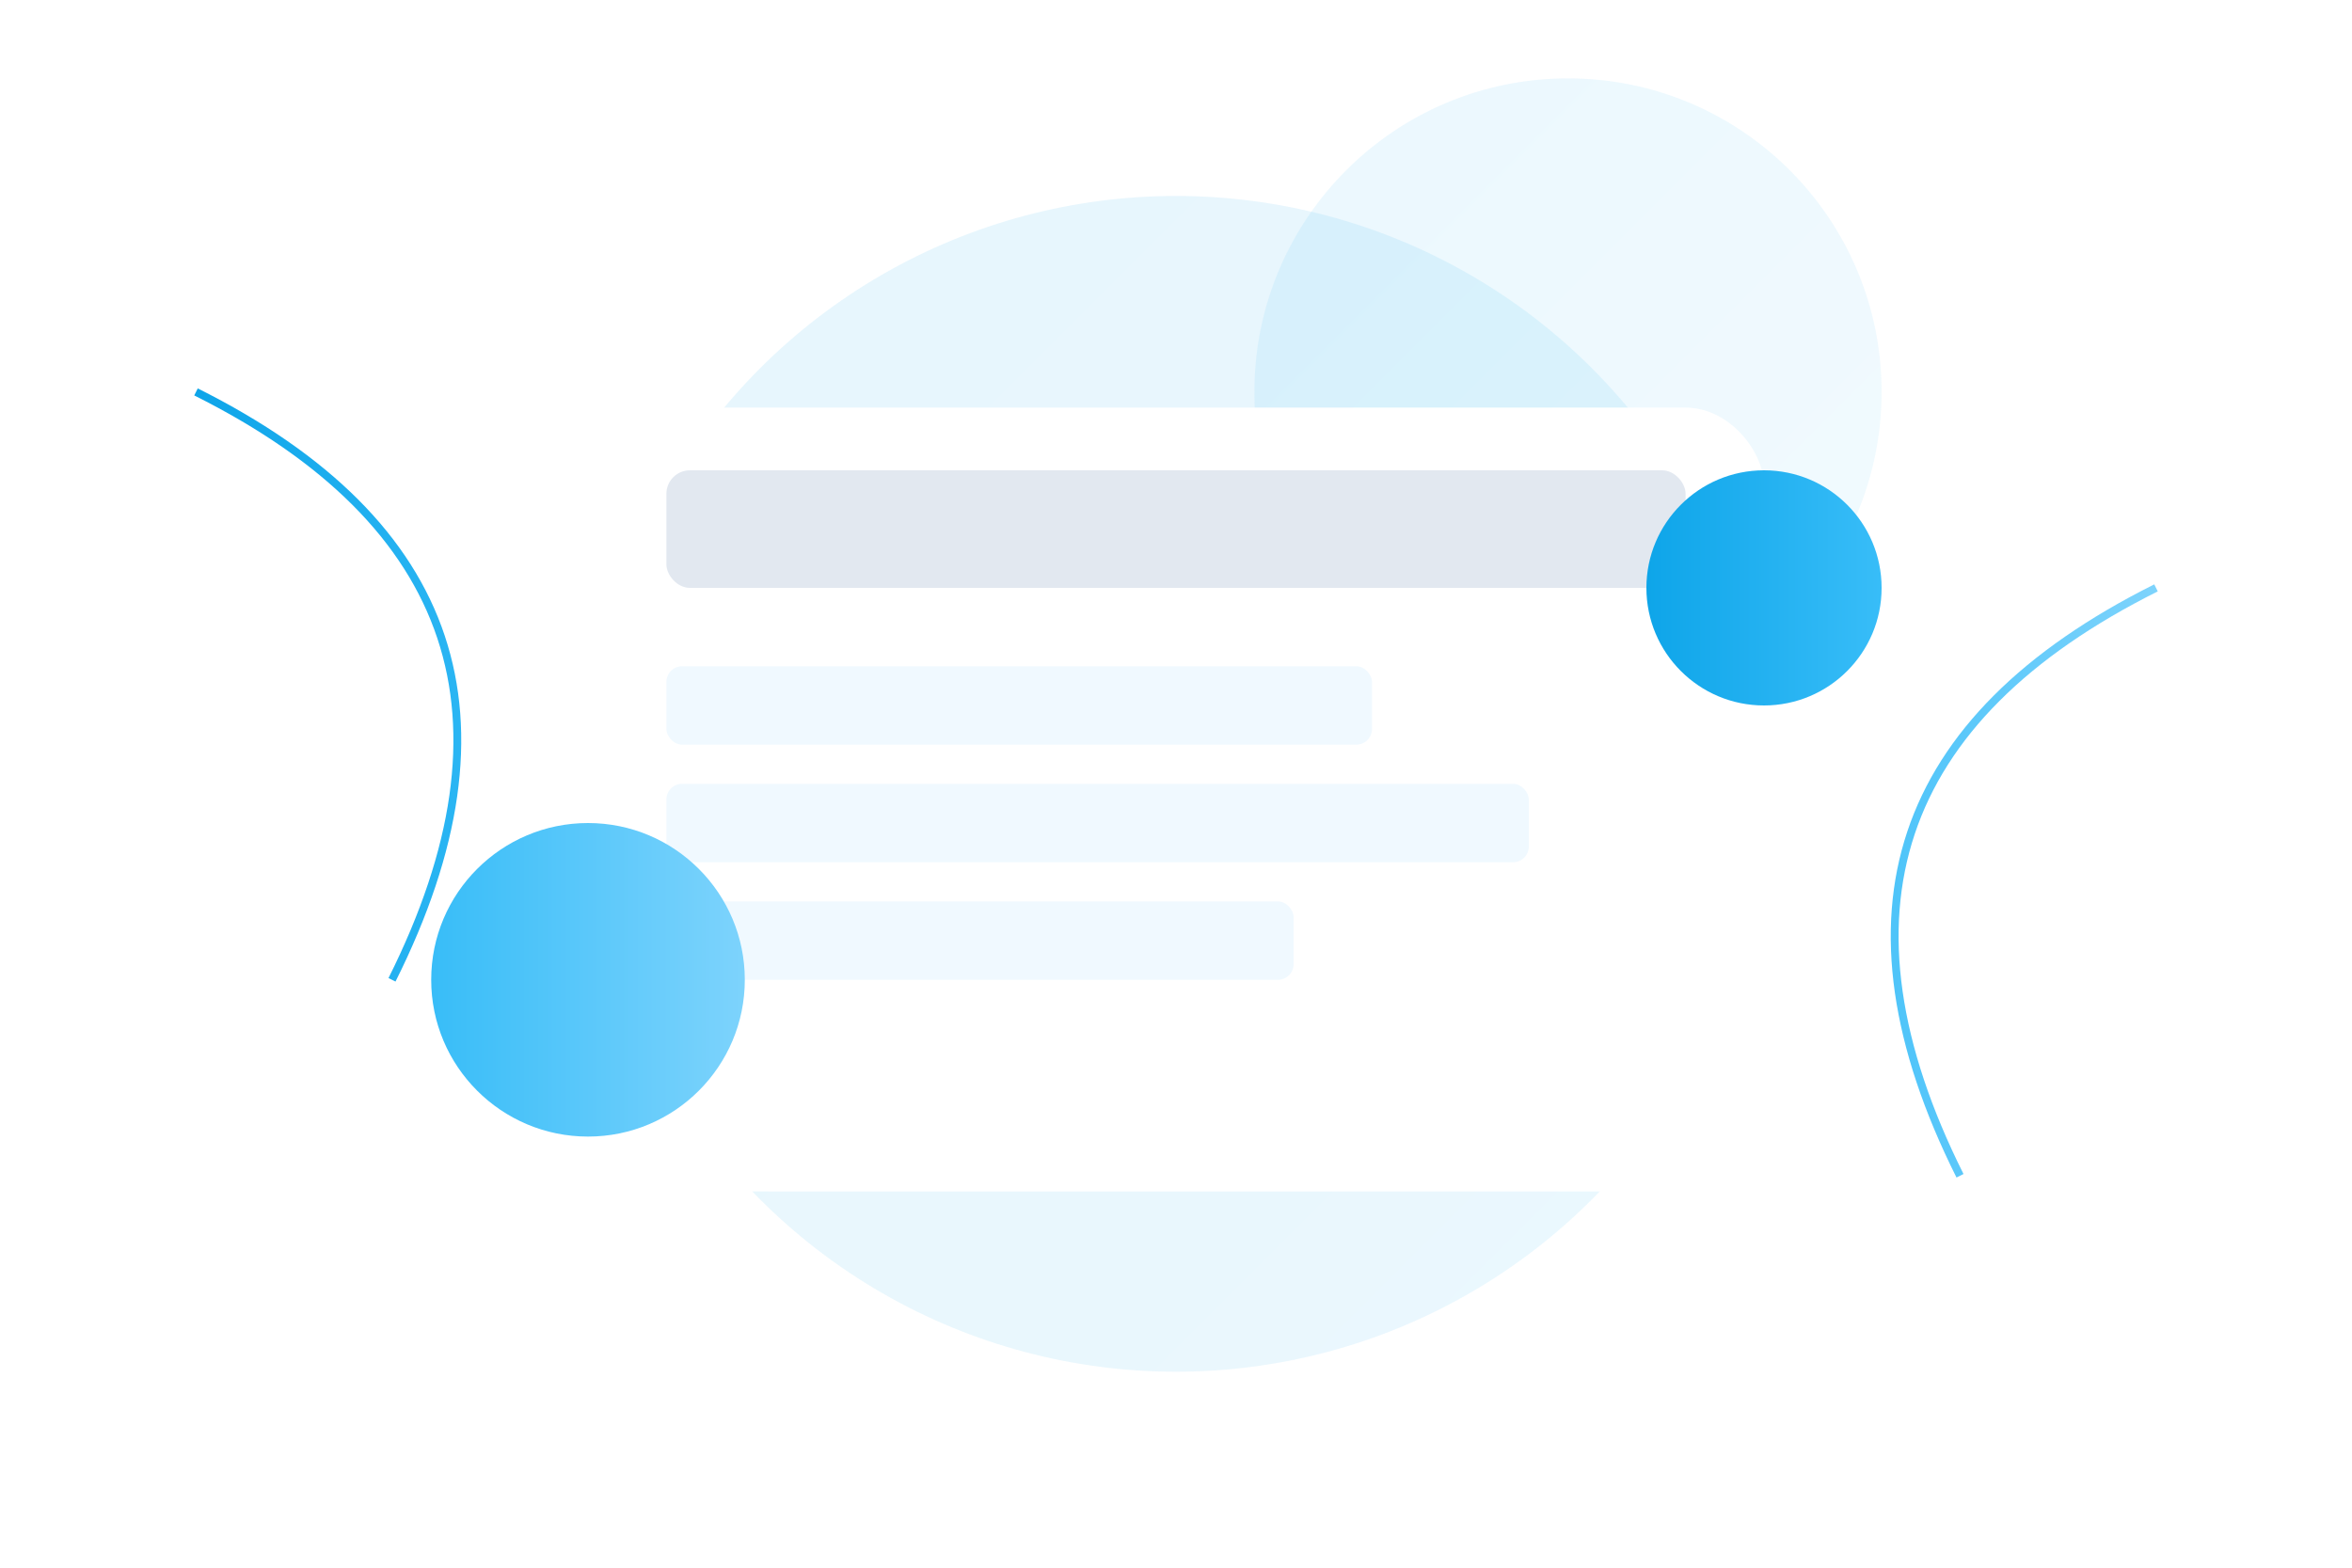<svg width="600" height="400" viewBox="0 0 600 400" xmlns="http://www.w3.org/2000/svg">
    <!-- Background Elements -->
    <circle cx="300" cy="200" r="150" fill="url(#bgGradient)" opacity="0.1"/>
    <circle cx="400" cy="100" r="80" fill="url(#bgGradient2)" opacity="0.1"/>
    
    <!-- Main Elements -->
    <rect x="150" y="100" width="300" height="200" rx="20" fill="white" filter="url(#shadow)"/>
    <rect x="170" y="120" width="260" height="30" rx="6" fill="#e2e8f0"/>
    <rect x="170" y="170" width="180" height="20" rx="4" fill="#f0f9ff"/>
    <rect x="170" y="200" width="220" height="20" rx="4" fill="#f0f9ff"/>
    <rect x="170" y="230" width="160" height="20" rx="4" fill="#f0f9ff"/>
    
    <!-- Floating Elements -->
    <circle cx="450" cy="150" r="30" fill="url(#accentGradient)"/>
    <circle cx="150" cy="250" r="40" fill="url(#accentGradient2)"/>
    
    <!-- Decorative Lines -->
    <path d="M50,100 Q150,150 100,250" stroke="url(#lineGradient)" stroke-width="2" fill="none"/>
    <path d="M500,300 Q450,200 550,150" stroke="url(#lineGradient2)" stroke-width="2" fill="none"/>
    
    <!-- Definitions -->
    <defs>
        <linearGradient id="bgGradient" x1="0%" y1="0%" x2="100%" y2="100%">
            <stop offset="0%" style="stop-color:#0ea5e9"/>
            <stop offset="100%" style="stop-color:#38bdf8"/>
        </linearGradient>
        <linearGradient id="bgGradient2" x1="0%" y1="0%" x2="100%" y2="100%">
            <stop offset="0%" style="stop-color:#38bdf8"/>
            <stop offset="100%" style="stop-color:#7dd3fc"/>
        </linearGradient>
        <linearGradient id="accentGradient" x1="0%" y1="0%" x2="100%" y2="0%">
            <stop offset="0%" style="stop-color:#0ea5e9"/>
            <stop offset="100%" style="stop-color:#38bdf8"/>
        </linearGradient>
        <linearGradient id="accentGradient2" x1="0%" y1="0%" x2="100%" y2="0%">
            <stop offset="0%" style="stop-color:#38bdf8"/>
            <stop offset="100%" style="stop-color:#7dd3fc"/>
        </linearGradient>
        <linearGradient id="lineGradient" x1="0%" y1="0%" x2="100%" y2="0%">
            <stop offset="0%" style="stop-color:#0ea5e9"/>
            <stop offset="100%" style="stop-color:#38bdf8"/>
        </linearGradient>
        <linearGradient id="lineGradient2" x1="0%" y1="0%" x2="100%" y2="0%">
            <stop offset="0%" style="stop-color:#38bdf8"/>
            <stop offset="100%" style="stop-color:#7dd3fc"/>
        </linearGradient>
        <filter id="shadow" x="-20%" y="-20%" width="140%" height="140%">
            <feGaussianBlur in="SourceAlpha" stdDeviation="10"/>
            <feOffset dx="0" dy="4"/>
            <feComponentTransfer>
                <feFuncA type="linear" slope="0.2"/>
            </feComponentTransfer>
            <feMerge>
                <feMergeNode/>
                <feMergeNode in="SourceGraphic"/>
            </feMerge>
        </filter>
    </defs>
</svg> 